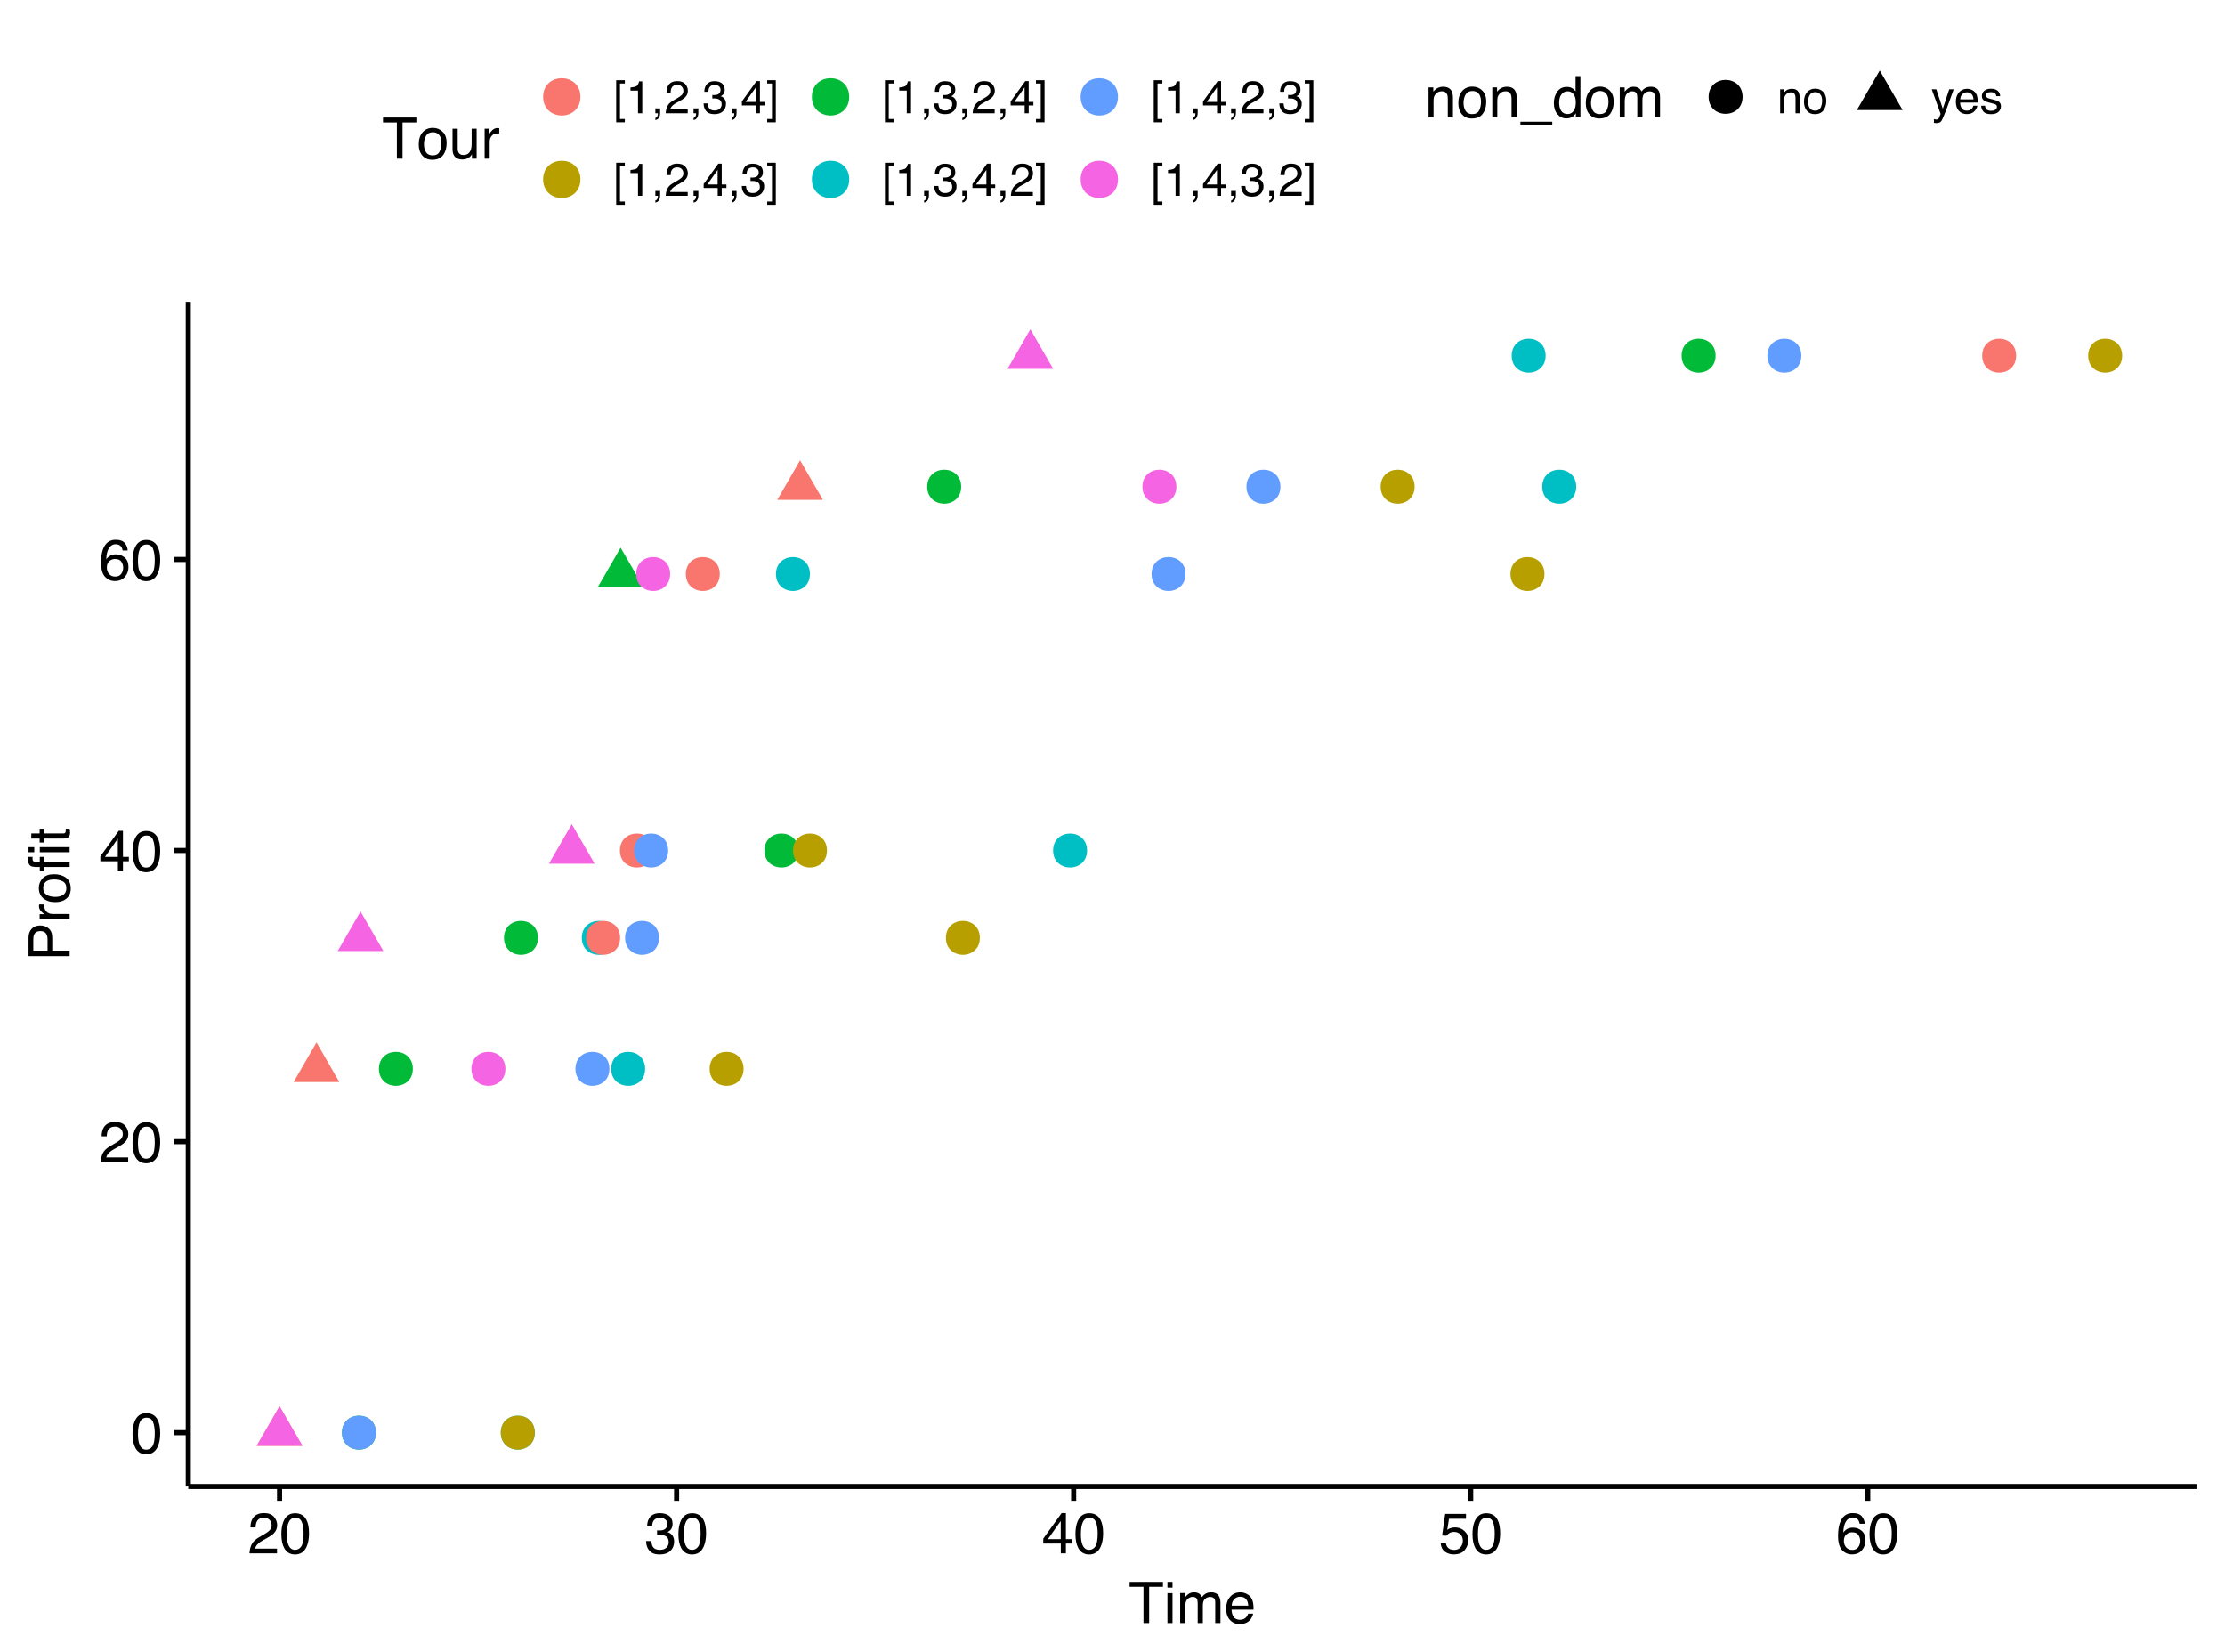 <?xml version="1.0" encoding="UTF-8"?>
<svg xmlns="http://www.w3.org/2000/svg" xmlns:xlink="http://www.w3.org/1999/xlink" width="466pt" height="346pt" viewBox="0 0 466 346" version="1.1">
<defs>
<g>
<symbol overflow="visible" id="glyph0-0">
<path style="stroke:none;" d="M 0.391 0 L 0.391 -8.609 L 7.219 -8.609 L 7.219 0 Z M 6.141 -1.078 L 6.141 -7.531 L 1.469 -7.531 L 1.469 -1.078 Z M 6.141 -1.078 "/>
</symbol>
<symbol overflow="visible" id="glyph0-1">
<path style="stroke:none;" d="M 3.25 -8.391 C 4.332 -8.391 5.117 -7.941 5.609 -7.047 C 5.984 -6.359 6.172 -5.41 6.172 -4.203 C 6.172 -3.066 6 -2.125 5.656 -1.375 C 5.164 -0.301 4.359 0.234 3.234 0.234 C 2.234 0.234 1.484 -0.203 0.984 -1.078 C 0.578 -1.816 0.375 -2.801 0.375 -4.031 C 0.375 -4.977 0.5 -5.797 0.75 -6.484 C 1.207 -7.754 2.039 -8.391 3.25 -8.391 Z M 3.234 -0.734 C 3.785 -0.734 4.223 -0.973 4.547 -1.453 C 4.867 -1.941 5.031 -2.848 5.031 -4.172 C 5.031 -5.117 4.91 -5.898 4.672 -6.516 C 4.441 -7.129 3.988 -7.438 3.312 -7.438 C 2.688 -7.438 2.227 -7.145 1.938 -6.562 C 1.656 -5.977 1.516 -5.117 1.516 -3.984 C 1.516 -3.129 1.609 -2.441 1.797 -1.922 C 2.078 -1.129 2.555 -0.734 3.234 -0.734 Z M 3.234 -0.734 "/>
</symbol>
<symbol overflow="visible" id="glyph0-2">
<path style="stroke:none;" d="M 0.375 0 C 0.414 -0.719 0.566 -1.344 0.828 -1.875 C 1.086 -2.414 1.594 -2.906 2.344 -3.344 L 3.469 -4 C 3.969 -4.289 4.32 -4.539 4.531 -4.75 C 4.852 -5.07 5.016 -5.441 5.016 -5.859 C 5.016 -6.348 4.863 -6.734 4.562 -7.016 C 4.27 -7.305 3.883 -7.453 3.406 -7.453 C 2.676 -7.453 2.176 -7.18 1.906 -6.641 C 1.75 -6.336 1.664 -5.93 1.656 -5.422 L 0.578 -5.422 C 0.586 -6.148 0.723 -6.742 0.984 -7.203 C 1.441 -8.016 2.25 -8.422 3.406 -8.422 C 4.363 -8.422 5.062 -8.16 5.5 -7.641 C 5.945 -7.117 6.172 -6.539 6.172 -5.906 C 6.172 -5.238 5.938 -4.664 5.469 -4.188 C 5.195 -3.906 4.707 -3.566 4 -3.172 L 3.188 -2.734 C 2.812 -2.523 2.516 -2.32 2.297 -2.125 C 1.898 -1.789 1.648 -1.414 1.547 -1 L 6.141 -1 L 6.141 0 Z M 0.375 0 "/>
</symbol>
<symbol overflow="visible" id="glyph0-3">
<path style="stroke:none;" d="M 3.969 -2.969 L 3.969 -6.781 L 1.281 -2.969 Z M 3.984 0 L 3.984 -2.047 L 0.312 -2.047 L 0.312 -3.078 L 4.156 -8.422 L 5.047 -8.422 L 5.047 -2.969 L 6.281 -2.969 L 6.281 -2.047 L 5.047 -2.047 L 5.047 0 Z M 3.984 0 "/>
</symbol>
<symbol overflow="visible" id="glyph0-4">
<path style="stroke:none;" d="M 3.516 -8.422 C 4.453 -8.422 5.102 -8.176 5.469 -7.688 C 5.844 -7.207 6.031 -6.707 6.031 -6.188 L 4.984 -6.188 C 4.922 -6.52 4.82 -6.781 4.688 -6.969 C 4.426 -7.32 4.039 -7.5 3.531 -7.5 C 2.938 -7.5 2.461 -7.223 2.109 -6.672 C 1.766 -6.129 1.578 -5.352 1.547 -4.344 C 1.785 -4.695 2.086 -4.961 2.453 -5.141 C 2.785 -5.297 3.16 -5.375 3.578 -5.375 C 4.285 -5.375 4.898 -5.148 5.422 -4.703 C 5.941 -4.254 6.203 -3.582 6.203 -2.688 C 6.203 -1.926 5.953 -1.25 5.453 -0.656 C 4.961 -0.07 4.258 0.219 3.344 0.219 C 2.551 0.219 1.867 -0.078 1.297 -0.672 C 0.734 -1.273 0.453 -2.281 0.453 -3.688 C 0.453 -4.727 0.578 -5.613 0.828 -6.344 C 1.316 -7.727 2.211 -8.422 3.516 -8.422 Z M 3.438 -0.719 C 3.988 -0.719 4.398 -0.906 4.672 -1.281 C 4.953 -1.656 5.094 -2.098 5.094 -2.609 C 5.094 -3.035 4.969 -3.441 4.719 -3.828 C 4.477 -4.211 4.031 -4.406 3.375 -4.406 C 2.926 -4.406 2.531 -4.254 2.188 -3.953 C 1.844 -3.66 1.672 -3.211 1.672 -2.609 C 1.672 -2.078 1.828 -1.629 2.141 -1.266 C 2.453 -0.898 2.883 -0.719 3.438 -0.719 Z M 3.438 -0.719 "/>
</symbol>
<symbol overflow="visible" id="glyph0-5">
<path style="stroke:none;" d="M 3.125 0.234 C 2.125 0.234 1.398 -0.035 0.953 -0.578 C 0.504 -1.129 0.281 -1.797 0.281 -2.578 L 1.391 -2.578 C 1.43 -2.035 1.531 -1.641 1.688 -1.391 C 1.969 -0.953 2.461 -0.734 3.172 -0.734 C 3.734 -0.734 4.18 -0.879 4.516 -1.172 C 4.848 -1.473 5.016 -1.859 5.016 -2.328 C 5.016 -2.898 4.836 -3.301 4.484 -3.531 C 4.129 -3.77 3.641 -3.891 3.016 -3.891 C 2.941 -3.891 2.867 -3.883 2.797 -3.875 C 2.723 -3.875 2.648 -3.875 2.578 -3.875 L 2.578 -4.812 C 2.691 -4.789 2.785 -4.781 2.859 -4.781 C 2.93 -4.781 3.008 -4.781 3.094 -4.781 C 3.488 -4.781 3.812 -4.844 4.062 -4.969 C 4.508 -5.188 4.734 -5.578 4.734 -6.141 C 4.734 -6.555 4.582 -6.875 4.281 -7.094 C 3.988 -7.32 3.645 -7.438 3.25 -7.438 C 2.551 -7.438 2.066 -7.203 1.797 -6.734 C 1.648 -6.484 1.566 -6.117 1.547 -5.641 L 0.5 -5.641 C 0.5 -6.266 0.625 -6.797 0.875 -7.234 C 1.301 -8.016 2.055 -8.406 3.141 -8.406 C 3.992 -8.406 4.656 -8.211 5.125 -7.828 C 5.594 -7.453 5.828 -6.898 5.828 -6.172 C 5.828 -5.66 5.691 -5.242 5.422 -4.922 C 5.242 -4.723 5.02 -4.566 4.75 -4.453 C 5.188 -4.328 5.531 -4.094 5.781 -3.75 C 6.031 -3.406 6.156 -2.984 6.156 -2.484 C 6.156 -1.68 5.891 -1.023 5.359 -0.516 C 4.836 -0.016 4.094 0.234 3.125 0.234 Z M 3.125 0.234 "/>
</symbol>
<symbol overflow="visible" id="glyph0-6">
<path style="stroke:none;" d="M 1.484 -2.141 C 1.555 -1.535 1.836 -1.117 2.328 -0.891 C 2.578 -0.773 2.863 -0.719 3.188 -0.719 C 3.812 -0.719 4.273 -0.914 4.578 -1.312 C 4.879 -1.707 5.031 -2.148 5.031 -2.641 C 5.031 -3.223 4.848 -3.676 4.484 -4 C 4.129 -4.32 3.703 -4.484 3.203 -4.484 C 2.836 -4.484 2.523 -4.41 2.266 -4.266 C 2.004 -4.129 1.785 -3.938 1.609 -3.688 L 0.688 -3.734 L 1.328 -8.25 L 5.688 -8.25 L 5.688 -7.234 L 2.125 -7.234 L 1.766 -4.906 C 1.961 -5.051 2.148 -5.16 2.328 -5.234 C 2.641 -5.359 3 -5.422 3.406 -5.422 C 4.176 -5.422 4.828 -5.172 5.359 -4.672 C 5.898 -4.18 6.172 -3.555 6.172 -2.797 C 6.172 -2.004 5.922 -1.301 5.422 -0.688 C 4.93 -0.082 4.148 0.219 3.078 0.219 C 2.398 0.219 1.797 0.023 1.266 -0.359 C 0.742 -0.742 0.453 -1.336 0.391 -2.141 Z M 1.484 -2.141 "/>
</symbol>
<symbol overflow="visible" id="glyph0-7">
<path style="stroke:none;" d="M 7.172 -8.609 L 7.172 -7.578 L 4.281 -7.578 L 4.281 0 L 3.094 0 L 3.094 -7.578 L 0.188 -7.578 L 0.188 -8.609 Z M 7.172 -8.609 "/>
</symbol>
<symbol overflow="visible" id="glyph0-8">
<path style="stroke:none;" d="M 0.781 -6.25 L 1.844 -6.25 L 1.844 0 L 0.781 0 Z M 0.781 -8.609 L 1.844 -8.609 L 1.844 -7.406 L 0.781 -7.406 Z M 0.781 -8.609 "/>
</symbol>
<symbol overflow="visible" id="glyph0-9">
<path style="stroke:none;" d="M 0.781 -6.281 L 1.812 -6.281 L 1.812 -5.391 C 2.062 -5.691 2.289 -5.914 2.5 -6.062 C 2.844 -6.301 3.238 -6.422 3.688 -6.422 C 4.188 -6.422 4.586 -6.297 4.891 -6.047 C 5.055 -5.91 5.211 -5.703 5.359 -5.422 C 5.586 -5.766 5.859 -6.016 6.172 -6.172 C 6.492 -6.336 6.852 -6.422 7.25 -6.422 C 8.094 -6.422 8.664 -6.113 8.969 -5.5 C 9.133 -5.176 9.219 -4.734 9.219 -4.172 L 9.219 0 L 8.125 0 L 8.125 -4.359 C 8.125 -4.773 8.02 -5.062 7.812 -5.219 C 7.602 -5.375 7.348 -5.453 7.047 -5.453 C 6.629 -5.453 6.27 -5.312 5.969 -5.031 C 5.676 -4.758 5.531 -4.301 5.531 -3.656 L 5.531 0 L 4.453 0 L 4.453 -4.094 C 4.453 -4.52 4.398 -4.832 4.297 -5.031 C 4.141 -5.32 3.844 -5.469 3.406 -5.469 C 3.008 -5.469 2.645 -5.312 2.312 -5 C 1.988 -4.695 1.828 -4.141 1.828 -3.328 L 1.828 0 L 0.781 0 Z M 0.781 -6.281 "/>
</symbol>
<symbol overflow="visible" id="glyph0-10">
<path style="stroke:none;" d="M 3.391 -6.422 C 3.836 -6.422 4.27 -6.316 4.688 -6.109 C 5.102 -5.898 5.422 -5.629 5.641 -5.297 C 5.848 -4.973 5.988 -4.602 6.062 -4.188 C 6.125 -3.895 6.156 -3.43 6.156 -2.797 L 1.547 -2.797 C 1.566 -2.16 1.719 -1.648 2 -1.266 C 2.281 -0.879 2.719 -0.688 3.312 -0.688 C 3.863 -0.688 4.301 -0.867 4.625 -1.234 C 4.812 -1.441 4.945 -1.688 5.031 -1.969 L 6.062 -1.969 C 6.039 -1.738 5.953 -1.484 5.797 -1.203 C 5.641 -0.922 5.469 -0.688 5.281 -0.5 C 4.957 -0.188 4.555 0.02 4.078 0.125 C 3.828 0.188 3.539 0.219 3.219 0.219 C 2.438 0.219 1.773 -0.062 1.234 -0.625 C 0.691 -1.195 0.422 -1.992 0.422 -3.016 C 0.422 -4.023 0.691 -4.844 1.234 -5.469 C 1.785 -6.102 2.504 -6.422 3.391 -6.422 Z M 5.062 -3.641 C 5.02 -4.098 4.922 -4.461 4.766 -4.734 C 4.484 -5.242 4.004 -5.5 3.328 -5.5 C 2.836 -5.5 2.426 -5.32 2.094 -4.969 C 1.77 -4.625 1.598 -4.18 1.578 -3.641 Z M 3.281 -6.422 Z M 3.281 -6.422 "/>
</symbol>
<symbol overflow="visible" id="glyph0-11">
<path style="stroke:none;" d="M 3.266 -0.688 C 3.961 -0.688 4.441 -0.945 4.703 -1.469 C 4.961 -2 5.094 -2.586 5.094 -3.234 C 5.094 -3.828 5 -4.305 4.812 -4.672 C 4.508 -5.242 4 -5.531 3.281 -5.531 C 2.633 -5.531 2.164 -5.285 1.875 -4.797 C 1.582 -4.305 1.438 -3.711 1.438 -3.016 C 1.438 -2.348 1.582 -1.789 1.875 -1.344 C 2.164 -0.906 2.629 -0.688 3.266 -0.688 Z M 3.312 -6.453 C 4.113 -6.453 4.789 -6.18 5.344 -5.641 C 5.906 -5.109 6.188 -4.316 6.188 -3.266 C 6.188 -2.254 5.941 -1.414 5.453 -0.75 C 4.961 -0.094 4.203 0.234 3.172 0.234 C 2.305 0.234 1.617 -0.055 1.109 -0.641 C 0.598 -1.234 0.344 -2.02 0.344 -3 C 0.344 -4.051 0.609 -4.891 1.141 -5.516 C 1.68 -6.141 2.406 -6.453 3.312 -6.453 Z M 3.266 -6.422 Z M 3.266 -6.422 "/>
</symbol>
<symbol overflow="visible" id="glyph0-12">
<path style="stroke:none;" d="M 1.828 -6.281 L 1.828 -2.109 C 1.828 -1.785 1.879 -1.523 1.984 -1.328 C 2.172 -0.953 2.52 -0.766 3.031 -0.766 C 3.758 -0.766 4.258 -1.094 4.531 -1.75 C 4.676 -2.102 4.75 -2.582 4.75 -3.188 L 4.75 -6.281 L 5.797 -6.281 L 5.797 0 L 4.812 0 L 4.812 -0.922 C 4.676 -0.68 4.508 -0.484 4.312 -0.328 C 3.906 0.004 3.414 0.172 2.844 0.172 C 1.945 0.172 1.336 -0.129 1.016 -0.734 C 0.836 -1.047 0.75 -1.473 0.75 -2.016 L 0.75 -6.281 Z M 3.281 -6.422 Z M 3.281 -6.422 "/>
</symbol>
<symbol overflow="visible" id="glyph0-13">
<path style="stroke:none;" d="M 0.797 -6.281 L 1.812 -6.281 L 1.812 -5.188 C 1.883 -5.406 2.082 -5.664 2.406 -5.969 C 2.727 -6.27 3.098 -6.422 3.516 -6.422 C 3.535 -6.422 3.566 -6.414 3.609 -6.406 C 3.66 -6.406 3.742 -6.398 3.859 -6.391 L 3.859 -5.281 C 3.797 -5.289 3.738 -5.297 3.688 -5.297 C 3.633 -5.297 3.578 -5.297 3.516 -5.297 C 2.984 -5.297 2.57 -5.125 2.281 -4.781 C 2 -4.445 1.859 -4.055 1.859 -3.609 L 1.859 0 L 0.797 0 Z M 0.797 -6.281 "/>
</symbol>
<symbol overflow="visible" id="glyph0-14">
<path style="stroke:none;" d="M 0.781 -6.281 L 1.781 -6.281 L 1.781 -5.391 C 2.07 -5.754 2.383 -6.016 2.719 -6.172 C 3.051 -6.336 3.422 -6.422 3.828 -6.422 C 4.711 -6.422 5.312 -6.109 5.625 -5.484 C 5.801 -5.141 5.891 -4.656 5.891 -4.031 L 5.891 0 L 4.812 0 L 4.812 -3.953 C 4.812 -4.336 4.754 -4.645 4.641 -4.875 C 4.453 -5.27 4.113 -5.469 3.625 -5.469 C 3.375 -5.469 3.172 -5.441 3.016 -5.391 C 2.723 -5.305 2.469 -5.133 2.25 -4.875 C 2.07 -4.664 1.957 -4.453 1.906 -4.234 C 1.852 -4.016 1.828 -3.695 1.828 -3.281 L 1.828 0 L 0.781 0 Z M 3.25 -6.422 Z M 3.25 -6.422 "/>
</symbol>
<symbol overflow="visible" id="glyph0-15">
<path style="stroke:none;" d="M 0 1.5 L 0 0.906 L 6.672 0.906 L 6.672 1.5 Z M 0 1.5 "/>
</symbol>
<symbol overflow="visible" id="glyph0-16">
<path style="stroke:none;" d="M 1.438 -3.062 C 1.438 -2.395 1.578 -1.832 1.859 -1.375 C 2.148 -0.926 2.609 -0.703 3.234 -0.703 C 3.723 -0.703 4.125 -0.91 4.438 -1.328 C 4.758 -1.742 4.922 -2.348 4.922 -3.141 C 4.922 -3.93 4.754 -4.516 4.422 -4.891 C 4.098 -5.273 3.703 -5.469 3.234 -5.469 C 2.703 -5.469 2.27 -5.266 1.938 -4.859 C 1.602 -4.453 1.438 -3.852 1.438 -3.062 Z M 3.031 -6.391 C 3.508 -6.391 3.91 -6.285 4.234 -6.078 C 4.422 -5.961 4.633 -5.758 4.875 -5.469 L 4.875 -8.641 L 5.891 -8.641 L 5.891 0 L 4.938 0 L 4.938 -0.875 C 4.695 -0.488 4.406 -0.207 4.062 -0.031 C 3.727 0.133 3.344 0.219 2.906 0.219 C 2.207 0.219 1.602 -0.07 1.094 -0.656 C 0.582 -1.25 0.328 -2.031 0.328 -3 C 0.328 -3.914 0.562 -4.707 1.031 -5.375 C 1.5 -6.051 2.164 -6.391 3.031 -6.391 Z M 3.031 -6.391 "/>
</symbol>
<symbol overflow="visible" id="glyph1-0">
<path style="stroke:none;" d="M 0 -0.391 L -8.609 -0.391 L -8.609 -7.219 L 0 -7.219 Z M -1.078 -6.141 L -7.531 -6.141 L -7.531 -1.469 L -1.078 -1.469 Z M -1.078 -6.141 "/>
</symbol>
<symbol overflow="visible" id="glyph1-1">
<path style="stroke:none;" d="M -8.609 -1.031 L -8.609 -4.906 C -8.609 -5.664 -8.391 -6.281 -7.953 -6.75 C -7.523 -7.219 -6.922 -7.453 -6.141 -7.453 C -5.473 -7.453 -4.891 -7.242 -4.391 -6.828 C -3.891 -6.41 -3.641 -5.77 -3.641 -4.906 L -3.641 -2.188 L 0 -2.188 L 0 -1.031 Z M -6.141 -6.281 C -6.766 -6.281 -7.191 -6.047 -7.422 -5.578 C -7.547 -5.316 -7.609 -4.961 -7.609 -4.516 L -7.609 -2.188 L -4.625 -2.188 L -4.625 -4.516 C -4.625 -5.035 -4.734 -5.457 -4.953 -5.781 C -5.18 -6.113 -5.578 -6.281 -6.141 -6.281 Z M -6.141 -6.281 "/>
</symbol>
<symbol overflow="visible" id="glyph1-2">
<path style="stroke:none;" d="M -6.281 -0.797 L -6.281 -1.812 L -5.188 -1.812 C -5.406 -1.883 -5.664 -2.082 -5.969 -2.406 C -6.27 -2.727 -6.422 -3.098 -6.422 -3.516 C -6.422 -3.535 -6.414 -3.566 -6.406 -3.609 C -6.406 -3.66 -6.398 -3.742 -6.391 -3.859 L -5.281 -3.859 C -5.289 -3.797 -5.297 -3.738 -5.297 -3.688 C -5.297 -3.633 -5.297 -3.578 -5.297 -3.516 C -5.297 -2.984 -5.125 -2.57 -4.781 -2.281 C -4.445 -2 -4.055 -1.859 -3.609 -1.859 L 0 -1.859 L 0 -0.797 Z M -6.281 -0.797 "/>
</symbol>
<symbol overflow="visible" id="glyph1-3">
<path style="stroke:none;" d="M -0.688 -3.266 C -0.688 -3.961 -0.945 -4.441 -1.469 -4.703 C -2 -4.961 -2.586 -5.094 -3.234 -5.094 C -3.828 -5.094 -4.305 -5 -4.672 -4.812 C -5.242 -4.508 -5.531 -4 -5.531 -3.281 C -5.531 -2.633 -5.285 -2.164 -4.797 -1.875 C -4.305 -1.582 -3.711 -1.438 -3.016 -1.438 C -2.348 -1.438 -1.789 -1.582 -1.344 -1.875 C -0.906 -2.164 -0.688 -2.629 -0.688 -3.266 Z M -6.453 -3.312 C -6.453 -4.113 -6.18 -4.789 -5.641 -5.344 C -5.109 -5.906 -4.316 -6.188 -3.266 -6.188 C -2.254 -6.188 -1.414 -5.941 -0.75 -5.453 C -0.094 -4.961 0.234 -4.203 0.234 -3.172 C 0.234 -2.305 -0.055 -1.617 -0.641 -1.109 C -1.234 -0.598 -2.02 -0.344 -3 -0.344 C -4.051 -0.344 -4.891 -0.609 -5.516 -1.141 C -6.141 -1.68 -6.453 -2.406 -6.453 -3.312 Z M -6.422 -3.266 Z M -6.422 -3.266 "/>
</symbol>
<symbol overflow="visible" id="glyph1-4">
<path style="stroke:none;" d="M -7.234 -1.031 C -7.672 -1.051 -7.988 -1.129 -8.188 -1.266 C -8.551 -1.516 -8.734 -1.988 -8.734 -2.688 C -8.734 -2.758 -8.727 -2.828 -8.719 -2.891 C -8.719 -2.961 -8.711 -3.047 -8.703 -3.141 L -7.75 -3.141 C -7.758 -3.023 -7.766 -2.941 -7.766 -2.891 C -7.766 -2.848 -7.766 -2.805 -7.766 -2.766 C -7.766 -2.441 -7.68 -2.25 -7.516 -2.188 C -7.348 -2.125 -6.926 -2.094 -6.25 -2.094 L -6.25 -3.141 L -5.422 -3.141 L -5.422 -2.078 L 0 -2.078 L 0 -1.031 L -5.422 -1.031 L -5.422 -0.172 L -6.25 -0.172 L -6.25 -1.031 Z M -7.234 -1.031 "/>
</symbol>
<symbol overflow="visible" id="glyph1-5">
<path style="stroke:none;" d="M -6.25 -0.781 L -6.25 -1.844 L 0 -1.844 L 0 -0.781 Z M -8.609 -0.781 L -8.609 -1.844 L -7.406 -1.844 L -7.406 -0.781 Z M -8.609 -0.781 "/>
</symbol>
<symbol overflow="visible" id="glyph1-6">
<path style="stroke:none;" d="M -8.031 -0.984 L -8.031 -2.047 L -6.281 -2.047 L -6.281 -3.047 L -5.422 -3.047 L -5.422 -2.047 L -1.312 -2.047 C -1.094 -2.047 -0.945 -2.125 -0.875 -2.281 C -0.832 -2.352 -0.812 -2.488 -0.812 -2.688 C -0.812 -2.738 -0.812 -2.789 -0.812 -2.844 C -0.82 -2.906 -0.828 -2.973 -0.828 -3.047 L 0 -3.047 C 0.031 -2.93 0.051 -2.805 0.062 -2.672 C 0.082 -2.547 0.094 -2.406 0.094 -2.25 C 0.094 -1.758 -0.031 -1.426 -0.281 -1.25 C -0.531 -1.07 -0.859 -0.984 -1.266 -0.984 L -5.422 -0.984 L -5.422 -0.141 L -6.281 -0.141 L -6.281 -0.984 Z M -8.031 -0.984 "/>
</symbol>
<symbol overflow="visible" id="glyph2-0">
<path style="stroke:none;" d="M 0.312 0 L 0.312 -6.875 L 5.766 -6.875 L 5.766 0 Z M 4.906 -0.859 L 4.906 -6.016 L 1.172 -6.016 L 1.172 -0.859 Z M 4.906 -0.859 "/>
</symbol>
<symbol overflow="visible" id="glyph2-1">
<path style="stroke:none;" d="M 0.594 -6.922 L 2.406 -6.922 L 2.406 -6.234 L 1.391 -6.234 L 1.391 1.203 L 2.406 1.203 L 2.406 1.891 L 0.594 1.891 Z M 0.594 -6.922 "/>
</symbol>
<symbol overflow="visible" id="glyph2-2">
<path style="stroke:none;" d="M 0.922 -4.75 L 0.922 -5.391 C 1.523 -5.453 1.945 -5.551 2.188 -5.688 C 2.426 -5.832 2.609 -6.164 2.734 -6.688 L 3.391 -6.688 L 3.391 0 L 2.5 0 L 2.5 -4.75 Z M 0.922 -4.75 "/>
</symbol>
<symbol overflow="visible" id="glyph2-3">
<path style="stroke:none;" d="M 0.797 0.984 C 1.016 0.941 1.164 0.789 1.25 0.531 C 1.301 0.383 1.328 0.242 1.328 0.109 C 1.328 0.086 1.32 0.066 1.312 0.047 C 1.312 0.035 1.312 0.02 1.312 0 L 0.797 0 L 0.797 -1.016 L 1.797 -1.016 L 1.797 -0.078 C 1.797 0.297 1.719 0.625 1.562 0.906 C 1.414 1.188 1.16 1.359 0.797 1.422 Z M 0.797 0.984 "/>
</symbol>
<symbol overflow="visible" id="glyph2-4">
<path style="stroke:none;" d="M 0.297 0 C 0.328 -0.57 0.445 -1.07 0.656 -1.5 C 0.863 -1.938 1.27 -2.328 1.875 -2.672 L 2.766 -3.188 C 3.172 -3.426 3.457 -3.629 3.625 -3.797 C 3.875 -4.055 4 -4.352 4 -4.688 C 4 -5.07 3.879 -5.379 3.641 -5.609 C 3.41 -5.836 3.102 -5.953 2.719 -5.953 C 2.133 -5.953 1.734 -5.734 1.516 -5.297 C 1.398 -5.066 1.336 -4.742 1.328 -4.328 L 0.469 -4.328 C 0.477 -4.91 0.582 -5.383 0.781 -5.75 C 1.145 -6.406 1.789 -6.734 2.719 -6.734 C 3.488 -6.734 4.051 -6.523 4.406 -6.109 C 4.758 -5.691 4.938 -5.227 4.938 -4.719 C 4.938 -4.188 4.75 -3.727 4.375 -3.344 C 4.156 -3.125 3.758 -2.852 3.188 -2.531 L 2.547 -2.188 C 2.242 -2.02 2.004 -1.859 1.828 -1.703 C 1.516 -1.43 1.316 -1.129 1.234 -0.797 L 4.906 -0.797 L 4.906 0 Z M 0.297 0 "/>
</symbol>
<symbol overflow="visible" id="glyph2-5">
<path style="stroke:none;" d="M 2.484 0.188 C 1.691 0.188 1.117 -0.031 0.766 -0.469 C 0.41 -0.906 0.234 -1.438 0.234 -2.062 L 1.109 -2.062 C 1.148 -1.625 1.234 -1.305 1.359 -1.109 C 1.578 -0.754 1.969 -0.578 2.531 -0.578 C 2.977 -0.578 3.336 -0.695 3.609 -0.938 C 3.879 -1.176 4.016 -1.484 4.016 -1.859 C 4.016 -2.316 3.867 -2.641 3.578 -2.828 C 3.297 -3.016 2.906 -3.109 2.406 -3.109 C 2.352 -3.109 2.297 -3.102 2.234 -3.094 C 2.18 -3.094 2.125 -3.094 2.062 -3.094 L 2.062 -3.844 C 2.145 -3.832 2.219 -3.82 2.281 -3.812 C 2.344 -3.812 2.406 -3.812 2.469 -3.812 C 2.789 -3.812 3.051 -3.863 3.25 -3.969 C 3.602 -4.145 3.781 -4.457 3.781 -4.906 C 3.781 -5.238 3.66 -5.492 3.422 -5.672 C 3.191 -5.859 2.914 -5.953 2.594 -5.953 C 2.031 -5.953 1.645 -5.766 1.438 -5.391 C 1.312 -5.18 1.242 -4.883 1.234 -4.5 L 0.391 -4.5 C 0.391 -5 0.492 -5.426 0.703 -5.781 C 1.047 -6.406 1.648 -6.719 2.516 -6.719 C 3.191 -6.719 3.719 -6.562 4.094 -6.25 C 4.469 -5.945 4.656 -5.508 4.656 -4.938 C 4.656 -4.52 4.547 -4.188 4.328 -3.938 C 4.191 -3.781 4.016 -3.656 3.797 -3.562 C 4.148 -3.469 4.426 -3.281 4.625 -3 C 4.82 -2.719 4.922 -2.379 4.922 -1.984 C 4.922 -1.348 4.707 -0.828 4.281 -0.422 C 3.863 -0.016 3.266 0.188 2.484 0.188 Z M 2.484 0.188 "/>
</symbol>
<symbol overflow="visible" id="glyph2-6">
<path style="stroke:none;" d="M 3.172 -2.375 L 3.172 -5.422 L 1.016 -2.375 Z M 3.188 0 L 3.188 -1.641 L 0.25 -1.641 L 0.25 -2.469 L 3.312 -6.734 L 4.031 -6.734 L 4.031 -2.375 L 5.016 -2.375 L 5.016 -1.641 L 4.031 -1.641 L 4.031 0 Z M 3.188 0 "/>
</symbol>
<symbol overflow="visible" id="glyph2-7">
<path style="stroke:none;" d="M 0.219 1.203 L 1.219 1.203 L 1.219 -6.234 L 0.219 -6.234 L 0.219 -6.922 L 2.016 -6.922 L 2.016 1.891 L 0.219 1.891 Z M 0.219 1.203 "/>
</symbol>
<symbol overflow="visible" id="glyph2-8">
<path style="stroke:none;" d="M 0.625 -5.016 L 1.422 -5.016 L 1.422 -4.312 C 1.66 -4.602 1.91 -4.812 2.172 -4.938 C 2.441 -5.062 2.738 -5.125 3.062 -5.125 C 3.77 -5.125 4.25 -4.879 4.5 -4.391 C 4.633 -4.117 4.703 -3.727 4.703 -3.219 L 4.703 0 L 3.844 0 L 3.844 -3.156 C 3.844 -3.469 3.801 -3.719 3.719 -3.906 C 3.562 -4.219 3.289 -4.375 2.906 -4.375 C 2.695 -4.375 2.531 -4.352 2.406 -4.312 C 2.176 -4.238 1.973 -4.098 1.797 -3.891 C 1.66 -3.734 1.57 -3.566 1.531 -3.391 C 1.488 -3.211 1.469 -2.957 1.469 -2.625 L 1.469 0 L 0.625 0 Z M 2.594 -5.141 Z M 2.594 -5.141 "/>
</symbol>
<symbol overflow="visible" id="glyph2-9">
<path style="stroke:none;" d="M 2.609 -0.547 C 3.172 -0.547 3.555 -0.754 3.766 -1.172 C 3.973 -1.598 4.078 -2.07 4.078 -2.594 C 4.078 -3.062 4 -3.441 3.844 -3.734 C 3.602 -4.191 3.195 -4.422 2.625 -4.422 C 2.102 -4.422 1.723 -4.223 1.484 -3.828 C 1.254 -3.441 1.141 -2.969 1.141 -2.406 C 1.141 -1.875 1.254 -1.43 1.484 -1.078 C 1.723 -0.723 2.098 -0.547 2.609 -0.547 Z M 2.641 -5.156 C 3.285 -5.156 3.832 -4.941 4.281 -4.516 C 4.727 -4.086 4.953 -3.453 4.953 -2.609 C 4.953 -1.805 4.754 -1.141 4.359 -0.609 C 3.961 -0.078 3.352 0.188 2.531 0.188 C 1.844 0.188 1.297 -0.047 0.891 -0.516 C 0.484 -0.984 0.281 -1.613 0.281 -2.406 C 0.281 -3.238 0.492 -3.906 0.922 -4.406 C 1.348 -4.906 1.922 -5.156 2.641 -5.156 Z M 2.609 -5.141 Z M 2.609 -5.141 "/>
</symbol>
<symbol overflow="visible" id="glyph2-10">
<path style="stroke:none;" d="M 3.75 -5.016 L 4.688 -5.016 C 4.562 -4.691 4.297 -3.957 3.891 -2.812 C 3.586 -1.945 3.332 -1.242 3.125 -0.703 C 2.633 0.578 2.289 1.359 2.094 1.641 C 1.895 1.922 1.551 2.062 1.062 2.062 C 0.945 2.062 0.852 2.055 0.781 2.047 C 0.719 2.035 0.641 2.016 0.547 1.984 L 0.547 1.219 C 0.691 1.258 0.797 1.285 0.859 1.297 C 0.93 1.305 0.992 1.312 1.047 1.312 C 1.203 1.312 1.316 1.285 1.391 1.234 C 1.461 1.18 1.523 1.117 1.578 1.047 C 1.586 1.016 1.641 0.883 1.734 0.656 C 1.836 0.426 1.91 0.254 1.953 0.141 L 0.094 -5.016 L 1.047 -5.016 L 2.406 -0.938 Z M 2.391 -5.141 Z M 2.391 -5.141 "/>
</symbol>
<symbol overflow="visible" id="glyph2-11">
<path style="stroke:none;" d="M 2.703 -5.125 C 3.055 -5.125 3.398 -5.039 3.734 -4.875 C 4.078 -4.707 4.332 -4.492 4.5 -4.234 C 4.676 -3.973 4.789 -3.676 4.844 -3.344 C 4.895 -3.113 4.922 -2.742 4.922 -2.234 L 1.234 -2.234 C 1.254 -1.723 1.375 -1.312 1.594 -1 C 1.82 -0.695 2.172 -0.547 2.641 -0.547 C 3.086 -0.547 3.441 -0.691 3.703 -0.984 C 3.848 -1.148 3.953 -1.348 4.016 -1.578 L 4.844 -1.578 C 4.82 -1.391 4.75 -1.18 4.625 -0.953 C 4.508 -0.734 4.375 -0.551 4.219 -0.406 C 3.957 -0.156 3.641 0.016 3.266 0.109 C 3.055 0.148 2.828 0.172 2.578 0.172 C 1.953 0.172 1.422 -0.051 0.984 -0.5 C 0.555 -0.957 0.344 -1.594 0.344 -2.406 C 0.344 -3.219 0.562 -3.875 1 -4.375 C 1.438 -4.875 2.004 -5.125 2.703 -5.125 Z M 4.047 -2.906 C 4.016 -3.27 3.938 -3.562 3.812 -3.781 C 3.582 -4.188 3.195 -4.391 2.656 -4.391 C 2.27 -4.391 1.941 -4.25 1.672 -3.969 C 1.41 -3.695 1.273 -3.344 1.266 -2.906 Z M 2.625 -5.141 Z M 2.625 -5.141 "/>
</symbol>
<symbol overflow="visible" id="glyph2-12">
<path style="stroke:none;" d="M 1.125 -1.578 C 1.145 -1.297 1.211 -1.078 1.328 -0.922 C 1.547 -0.648 1.914 -0.516 2.438 -0.516 C 2.75 -0.516 3.02 -0.582 3.25 -0.719 C 3.488 -0.852 3.609 -1.066 3.609 -1.359 C 3.609 -1.566 3.516 -1.727 3.328 -1.844 C 3.203 -1.914 2.961 -1.992 2.609 -2.078 L 1.938 -2.25 C 1.508 -2.352 1.195 -2.473 1 -2.609 C 0.633 -2.836 0.453 -3.156 0.453 -3.562 C 0.453 -4.031 0.617 -4.41 0.953 -4.703 C 1.297 -4.992 1.758 -5.141 2.344 -5.141 C 3.094 -5.141 3.641 -4.922 3.984 -4.484 C 4.191 -4.203 4.289 -3.898 4.281 -3.578 L 3.484 -3.578 C 3.473 -3.766 3.406 -3.938 3.281 -4.094 C 3.094 -4.312 2.758 -4.422 2.281 -4.422 C 1.957 -4.422 1.711 -4.359 1.547 -4.234 C 1.391 -4.117 1.312 -3.961 1.312 -3.766 C 1.312 -3.547 1.414 -3.367 1.625 -3.234 C 1.75 -3.16 1.938 -3.094 2.188 -3.031 L 2.734 -2.891 C 3.348 -2.742 3.754 -2.602 3.953 -2.469 C 4.285 -2.25 4.453 -1.91 4.453 -1.453 C 4.453 -1.004 4.281 -0.617 3.938 -0.297 C 3.602 0.023 3.086 0.188 2.391 0.188 C 1.648 0.188 1.125 0.02 0.812 -0.312 C 0.5 -0.656 0.332 -1.078 0.312 -1.578 Z M 2.359 -5.141 Z M 2.359 -5.141 "/>
</symbol>
</g>
<clipPath id="clip1">
  <path d="M 39.434 63.215 L 461 63.215 L 461 312 L 39.434 312 Z M 39.434 63.215 "/>
</clipPath>
</defs>
<g id="surface1">
<rect x="0" y="0" width="466" height="346" style="fill:rgb(100%,100%,100%);fill-opacity:1;stroke:none;"/>
<rect x="0" y="0" width="466" height="346" style="fill:rgb(100%,100%,100%);fill-opacity:1;stroke:none;"/>
<path style="fill:none;stroke-width:1.067;stroke-linecap:round;stroke-linejoin:round;stroke:rgb(100%,100%,100%);stroke-opacity:1;stroke-miterlimit:10;" d="M 0 346 L 466 346 L 466 0 L 0 0 Z M 0 346 "/>
<g clip-path="url(#clip1)" clip-rule="nonzero">
<path style=" stroke:none;fill-rule:nonzero;fill:rgb(100%,100%,100%);fill-opacity:1;" d="M 39.434 311.305 L 460.023 311.305 L 460.023 63.215 L 39.434 63.215 Z M 39.434 311.305 "/>
</g>
<path style=" stroke:none;fill-rule:nonzero;fill:rgb(97.255%,46.275%,42.745%);fill-opacity:1;" d="M 58.551 294.5 L 63.34 302.793 L 53.762 302.793 Z M 58.551 294.5 "/>
<path style=" stroke:none;fill-rule:nonzero;fill:rgb(96.078%,39.216%,89.02%);fill-opacity:1;" d="M 58.551 294.5 L 63.34 302.793 L 53.762 302.793 Z M 58.551 294.5 "/>
<path style=" stroke:none;fill-rule:nonzero;fill:rgb(97.255%,46.275%,42.745%);fill-opacity:1;" d="M 66.285 218.305 L 71.07 226.598 L 61.496 226.598 Z M 66.285 218.305 "/>
<path style=" stroke:none;fill-rule:nonzero;fill:rgb(0%,72.941%,21.961%);fill-opacity:1;" d="M 78.738 300.027 C 78.738 304.77 71.625 304.77 71.625 300.027 C 71.625 295.289 78.738 295.289 78.738 300.027 "/>
<path style=" stroke:none;fill-rule:nonzero;fill:rgb(38.039%,61.176%,100%);fill-opacity:1;" d="M 78.738 300.027 C 78.738 304.77 71.625 304.77 71.625 300.027 C 71.625 295.289 78.738 295.289 78.738 300.027 "/>
<path style=" stroke:none;fill-rule:nonzero;fill:rgb(96.078%,39.216%,89.02%);fill-opacity:1;" d="M 75.516 190.875 L 80.301 199.168 L 70.727 199.168 Z M 75.516 190.875 "/>
<path style=" stroke:none;fill-rule:nonzero;fill:rgb(0%,72.941%,21.961%);fill-opacity:1;" d="M 86.469 223.832 C 86.469 228.574 79.359 228.574 79.359 223.832 C 79.359 219.094 86.469 219.094 86.469 223.832 "/>
<path style=" stroke:none;fill-rule:nonzero;fill:rgb(96.078%,39.216%,89.02%);fill-opacity:1;" d="M 105.848 223.832 C 105.848 228.574 98.734 228.574 98.734 223.832 C 98.734 219.094 105.848 219.094 105.848 223.832 "/>
<path style=" stroke:none;fill-rule:nonzero;fill:rgb(0%,74.902%,76.863%);fill-opacity:1;" d="M 112 300.027 C 112 304.77 104.891 304.77 104.891 300.027 C 104.891 295.289 112 295.289 112 300.027 "/>
<path style=" stroke:none;fill-rule:nonzero;fill:rgb(71.765%,62.353%,0%);fill-opacity:1;" d="M 112 300.027 C 112 304.77 104.891 304.77 104.891 300.027 C 104.891 295.289 112 295.289 112 300.027 "/>
<path style=" stroke:none;fill-rule:nonzero;fill:rgb(0%,72.941%,21.961%);fill-opacity:1;" d="M 112.664 196.402 C 112.664 201.145 105.555 201.145 105.555 196.402 C 105.555 191.664 112.664 191.664 112.664 196.402 "/>
<path style=" stroke:none;fill-rule:nonzero;fill:rgb(96.078%,39.216%,89.02%);fill-opacity:1;" d="M 119.754 172.59 L 124.543 180.883 L 114.965 180.883 Z M 119.754 172.59 "/>
<path style=" stroke:none;fill-rule:nonzero;fill:rgb(38.039%,61.176%,100%);fill-opacity:1;" d="M 127.633 223.832 C 127.633 228.574 120.523 228.574 120.523 223.832 C 120.523 219.094 127.633 219.094 127.633 223.832 "/>
<path style=" stroke:none;fill-rule:nonzero;fill:rgb(0%,74.902%,76.863%);fill-opacity:1;" d="M 128.965 196.402 C 128.965 201.145 121.852 201.145 121.852 196.402 C 121.852 191.664 128.965 191.664 128.965 196.402 "/>
<path style=" stroke:none;fill-rule:nonzero;fill:rgb(97.255%,46.275%,42.745%);fill-opacity:1;" d="M 129.879 196.402 C 129.879 201.145 122.77 201.145 122.77 196.402 C 122.77 191.664 129.879 191.664 129.879 196.402 "/>
<path style=" stroke:none;fill-rule:nonzero;fill:rgb(0%,72.941%,21.961%);fill-opacity:1;" d="M 129.98 114.68 L 134.77 122.973 L 125.195 122.973 Z M 129.98 114.68 "/>
<path style=" stroke:none;fill-rule:nonzero;fill:rgb(0%,74.902%,76.863%);fill-opacity:1;" d="M 135.117 223.832 C 135.117 228.574 128.008 228.574 128.008 223.832 C 128.008 219.094 135.117 219.094 135.117 223.832 "/>
<path style=" stroke:none;fill-rule:nonzero;fill:rgb(97.255%,46.275%,42.745%);fill-opacity:1;" d="M 136.945 178.117 C 136.945 182.855 129.836 182.855 129.836 178.117 C 129.836 173.375 136.945 173.375 136.945 178.117 "/>
<path style=" stroke:none;fill-rule:nonzero;fill:rgb(38.039%,61.176%,100%);fill-opacity:1;" d="M 138.027 196.402 C 138.027 201.145 130.918 201.145 130.918 196.402 C 130.918 191.664 138.027 191.664 138.027 196.402 "/>
<path style=" stroke:none;fill-rule:nonzero;fill:rgb(38.039%,61.176%,100%);fill-opacity:1;" d="M 139.941 178.117 C 139.941 182.855 132.828 182.855 132.828 178.117 C 132.828 173.375 139.941 173.375 139.941 178.117 "/>
<path style=" stroke:none;fill-rule:nonzero;fill:rgb(96.078%,39.216%,89.02%);fill-opacity:1;" d="M 140.355 120.207 C 140.355 124.949 133.246 124.949 133.246 120.207 C 133.246 115.469 140.355 115.469 140.355 120.207 "/>
<path style=" stroke:none;fill-rule:nonzero;fill:rgb(97.255%,46.275%,42.745%);fill-opacity:1;" d="M 150.75 120.207 C 150.75 124.949 143.641 124.949 143.641 120.207 C 143.641 115.469 150.75 115.469 150.75 120.207 "/>
<path style=" stroke:none;fill-rule:nonzero;fill:rgb(71.765%,62.353%,0%);fill-opacity:1;" d="M 155.738 223.832 C 155.738 228.574 148.629 228.574 148.629 223.832 C 148.629 219.094 155.738 219.094 155.738 223.832 "/>
<path style=" stroke:none;fill-rule:nonzero;fill:rgb(0%,72.941%,21.961%);fill-opacity:1;" d="M 167.215 178.117 C 167.215 182.855 160.105 182.855 160.105 178.117 C 160.105 173.375 167.215 173.375 167.215 178.117 "/>
<path style=" stroke:none;fill-rule:nonzero;fill:rgb(0%,74.902%,76.863%);fill-opacity:1;" d="M 169.629 120.207 C 169.629 124.949 162.516 124.949 162.516 120.207 C 162.516 115.469 169.629 115.469 169.629 120.207 "/>
<path style=" stroke:none;fill-rule:nonzero;fill:rgb(97.255%,46.275%,42.745%);fill-opacity:1;" d="M 167.57 96.395 L 172.355 104.688 L 162.781 104.688 Z M 167.57 96.395 "/>
<path style=" stroke:none;fill-rule:nonzero;fill:rgb(71.765%,62.353%,0%);fill-opacity:1;" d="M 173.203 178.117 C 173.203 182.855 166.094 182.855 166.094 178.117 C 166.094 173.375 173.203 173.375 173.203 178.117 "/>
<path style=" stroke:none;fill-rule:nonzero;fill:rgb(0%,72.941%,21.961%);fill-opacity:1;" d="M 201.309 101.922 C 201.309 106.664 194.199 106.664 194.199 101.922 C 194.199 97.18 201.309 97.18 201.309 101.922 "/>
<path style=" stroke:none;fill-rule:nonzero;fill:rgb(71.765%,62.353%,0%);fill-opacity:1;" d="M 205.219 196.402 C 205.219 201.145 198.109 201.145 198.109 196.402 C 198.109 191.664 205.219 191.664 205.219 196.402 "/>
<path style=" stroke:none;fill-rule:nonzero;fill:rgb(96.078%,39.216%,89.02%);fill-opacity:1;" d="M 215.801 68.961 L 220.586 77.258 L 211.012 77.258 Z M 215.801 68.961 "/>
<path style=" stroke:none;fill-rule:nonzero;fill:rgb(0%,74.902%,76.863%);fill-opacity:1;" d="M 227.672 178.117 C 227.672 182.855 220.559 182.855 220.559 178.117 C 220.559 173.375 227.672 173.375 227.672 178.117 "/>
<path style=" stroke:none;fill-rule:nonzero;fill:rgb(96.078%,39.216%,89.02%);fill-opacity:1;" d="M 246.379 101.922 C 246.379 106.664 239.27 106.664 239.27 101.922 C 239.27 97.18 246.379 97.18 246.379 101.922 "/>
<path style=" stroke:none;fill-rule:nonzero;fill:rgb(38.039%,61.176%,100%);fill-opacity:1;" d="M 248.293 120.207 C 248.293 124.949 241.184 124.949 241.184 120.207 C 241.184 115.469 248.293 115.469 248.293 120.207 "/>
<path style=" stroke:none;fill-rule:nonzero;fill:rgb(38.039%,61.176%,100%);fill-opacity:1;" d="M 268.168 101.922 C 268.168 106.664 261.059 106.664 261.059 101.922 C 261.059 97.18 268.168 97.18 268.168 101.922 "/>
<path style=" stroke:none;fill-rule:nonzero;fill:rgb(71.765%,62.353%,0%);fill-opacity:1;" d="M 296.273 101.922 C 296.273 106.664 289.164 106.664 289.164 101.922 C 289.164 97.18 296.273 97.18 296.273 101.922 "/>
<path style=" stroke:none;fill-rule:nonzero;fill:rgb(71.765%,62.353%,0%);fill-opacity:1;" d="M 323.469 120.207 C 323.469 124.949 316.355 124.949 316.355 120.207 C 316.355 115.469 323.469 115.469 323.469 120.207 "/>
<path style=" stroke:none;fill-rule:nonzero;fill:rgb(0%,74.902%,76.863%);fill-opacity:1;" d="M 323.715 74.492 C 323.715 79.23 316.605 79.23 316.605 74.492 C 316.605 69.75 323.715 69.75 323.715 74.492 "/>
<path style=" stroke:none;fill-rule:nonzero;fill:rgb(0%,74.902%,76.863%);fill-opacity:1;" d="M 330.121 101.922 C 330.121 106.664 323.008 106.664 323.008 101.922 C 323.008 97.18 330.121 97.18 330.121 101.922 "/>
<path style=" stroke:none;fill-rule:nonzero;fill:rgb(0%,72.941%,21.961%);fill-opacity:1;" d="M 359.309 74.492 C 359.309 79.23 352.195 79.23 352.195 74.492 C 352.195 69.75 359.309 69.75 359.309 74.492 "/>
<path style=" stroke:none;fill-rule:nonzero;fill:rgb(38.039%,61.176%,100%);fill-opacity:1;" d="M 377.27 74.492 C 377.27 79.23 370.16 79.23 370.16 74.492 C 370.16 69.75 377.27 69.75 377.27 74.492 "/>
<path style=" stroke:none;fill-rule:nonzero;fill:rgb(97.255%,46.275%,42.745%);fill-opacity:1;" d="M 422.258 74.492 C 422.258 79.23 415.148 79.23 415.148 74.492 C 415.148 69.75 422.258 69.75 422.258 74.492 "/>
<path style=" stroke:none;fill-rule:nonzero;fill:rgb(71.765%,62.353%,0%);fill-opacity:1;" d="M 444.461 74.492 C 444.461 79.23 437.348 79.23 437.348 74.492 C 437.348 69.75 444.461 69.75 444.461 74.492 "/>
<path style="fill:none;stroke-width:1.067;stroke-linecap:butt;stroke-linejoin:round;stroke:rgb(0%,0%,0%);stroke-opacity:1;stroke-miterlimit:10;" d="M 39.434 311.305 L 39.434 63.215 "/>
<g style="fill:rgb(0%,0%,0%);fill-opacity:1;">
  <use xlink:href="#glyph0-1" x="27.383" y="304.332"/>
</g>
<g style="fill:rgb(0%,0%,0%);fill-opacity:1;">
  <use xlink:href="#glyph0-2" x="20.707" y="243.379"/>
  <use xlink:href="#glyph0-1" x="27.381" y="243.379"/>
</g>
<g style="fill:rgb(0%,0%,0%);fill-opacity:1;">
  <use xlink:href="#glyph0-3" x="20.707" y="182.422"/>
  <use xlink:href="#glyph0-1" x="27.381" y="182.422"/>
</g>
<g style="fill:rgb(0%,0%,0%);fill-opacity:1;">
  <use xlink:href="#glyph0-4" x="20.707" y="121.465"/>
  <use xlink:href="#glyph0-1" x="27.381" y="121.465"/>
</g>
<path style="fill:none;stroke-width:1.067;stroke-linecap:butt;stroke-linejoin:round;stroke:rgb(0%,0%,0%);stroke-opacity:1;stroke-miterlimit:10;" d="M 36.445 300.027 L 39.434 300.027 "/>
<path style="fill:none;stroke-width:1.067;stroke-linecap:butt;stroke-linejoin:round;stroke:rgb(0%,0%,0%);stroke-opacity:1;stroke-miterlimit:10;" d="M 36.445 239.074 L 39.434 239.074 "/>
<path style="fill:none;stroke-width:1.067;stroke-linecap:butt;stroke-linejoin:round;stroke:rgb(0%,0%,0%);stroke-opacity:1;stroke-miterlimit:10;" d="M 36.445 178.117 L 39.434 178.117 "/>
<path style="fill:none;stroke-width:1.067;stroke-linecap:butt;stroke-linejoin:round;stroke:rgb(0%,0%,0%);stroke-opacity:1;stroke-miterlimit:10;" d="M 36.445 117.16 L 39.434 117.16 "/>
<path style="fill:none;stroke-width:1.067;stroke-linecap:butt;stroke-linejoin:round;stroke:rgb(0%,0%,0%);stroke-opacity:1;stroke-miterlimit:10;" d="M 39.434 311.305 L 460.023 311.305 "/>
<path style="fill:none;stroke-width:1.067;stroke-linecap:butt;stroke-linejoin:round;stroke:rgb(0%,0%,0%);stroke-opacity:1;stroke-miterlimit:10;" d="M 58.551 314.293 L 58.551 311.305 "/>
<path style="fill:none;stroke-width:1.067;stroke-linecap:butt;stroke-linejoin:round;stroke:rgb(0%,0%,0%);stroke-opacity:1;stroke-miterlimit:10;" d="M 141.707 314.293 L 141.707 311.305 "/>
<path style="fill:none;stroke-width:1.067;stroke-linecap:butt;stroke-linejoin:round;stroke:rgb(0%,0%,0%);stroke-opacity:1;stroke-miterlimit:10;" d="M 224.863 314.293 L 224.863 311.305 "/>
<path style="fill:none;stroke-width:1.067;stroke-linecap:butt;stroke-linejoin:round;stroke:rgb(0%,0%,0%);stroke-opacity:1;stroke-miterlimit:10;" d="M 308.02 314.293 L 308.02 311.305 "/>
<path style="fill:none;stroke-width:1.067;stroke-linecap:butt;stroke-linejoin:round;stroke:rgb(0%,0%,0%);stroke-opacity:1;stroke-miterlimit:10;" d="M 391.176 314.293 L 391.176 311.305 "/>
<g style="fill:rgb(0%,0%,0%);fill-opacity:1;">
  <use xlink:href="#glyph0-2" x="51.879" y="325.293"/>
  <use xlink:href="#glyph0-1" x="58.553" y="325.293"/>
</g>
<g style="fill:rgb(0%,0%,0%);fill-opacity:1;">
  <use xlink:href="#glyph0-5" x="135.035" y="325.293"/>
  <use xlink:href="#glyph0-1" x="141.709" y="325.293"/>
</g>
<g style="fill:rgb(0%,0%,0%);fill-opacity:1;">
  <use xlink:href="#glyph0-3" x="218.191" y="325.293"/>
  <use xlink:href="#glyph0-1" x="224.865" y="325.293"/>
</g>
<g style="fill:rgb(0%,0%,0%);fill-opacity:1;">
  <use xlink:href="#glyph0-6" x="301.348" y="325.293"/>
  <use xlink:href="#glyph0-1" x="308.021" y="325.293"/>
</g>
<g style="fill:rgb(0%,0%,0%);fill-opacity:1;">
  <use xlink:href="#glyph0-4" x="384.504" y="325.293"/>
  <use xlink:href="#glyph0-1" x="391.178" y="325.293"/>
</g>
<g style="fill:rgb(0%,0%,0%);fill-opacity:1;">
  <use xlink:href="#glyph0-7" x="236.395" y="339.883"/>
  <use xlink:href="#glyph0-8" x="243.725" y="339.883"/>
  <use xlink:href="#glyph0-9" x="246.391" y="339.883"/>
  <use xlink:href="#glyph0-10" x="256.387" y="339.883"/>
</g>
<g style="fill:rgb(0%,0%,0%);fill-opacity:1;">
  <use xlink:href="#glyph1-1" x="14.586" y="201.266"/>
  <use xlink:href="#glyph1-2" x="14.586" y="193.262"/>
  <use xlink:href="#glyph1-3" x="14.586" y="189.266"/>
  <use xlink:href="#glyph1-4" x="14.586" y="182.592"/>
  <use xlink:href="#glyph1-5" x="14.586" y="179.258"/>
  <use xlink:href="#glyph1-6" x="14.586" y="176.592"/>
</g>
<path style=" stroke:none;fill-rule:nonzero;fill:rgb(100%,100%,100%);fill-opacity:1;" d="M 74.355 51.875 L 281.406 51.875 L 281.406 5.977 L 74.355 5.977 Z M 74.355 51.875 "/>
<g style="fill:rgb(0%,0%,0%);fill-opacity:1;">
  <use xlink:href="#glyph0-7" x="80.027" y="33.23"/>
  <use xlink:href="#glyph0-11" x="87.357" y="33.23"/>
  <use xlink:href="#glyph0-12" x="94.031" y="33.23"/>
  <use xlink:href="#glyph0-13" x="100.705" y="33.23"/>
</g>
<path style="fill-rule:nonzero;fill:rgb(97.255%,46.275%,42.745%);fill-opacity:1;stroke-width:0.709;stroke-linecap:round;stroke-linejoin:round;stroke:rgb(97.255%,46.275%,42.745%);stroke-opacity:1;stroke-miterlimit:10;" d="M 121.215 20.285 C 121.215 25.027 114.105 25.027 114.105 20.285 C 114.105 15.547 121.215 15.547 121.215 20.285 "/>
<path style="fill-rule:nonzero;fill:rgb(71.765%,62.353%,0%);fill-opacity:1;stroke-width:0.709;stroke-linecap:round;stroke-linejoin:round;stroke:rgb(71.765%,62.353%,0%);stroke-opacity:1;stroke-miterlimit:10;" d="M 121.215 37.566 C 121.215 42.309 114.105 42.309 114.105 37.566 C 114.105 32.828 121.215 32.828 121.215 37.566 "/>
<path style="fill-rule:nonzero;fill:rgb(0%,72.941%,21.961%);fill-opacity:1;stroke-width:0.709;stroke-linecap:round;stroke-linejoin:round;stroke:rgb(0%,72.941%,21.961%);stroke-opacity:1;stroke-miterlimit:10;" d="M 177.508 20.285 C 177.508 25.027 170.395 25.027 170.395 20.285 C 170.395 15.547 177.508 15.547 177.508 20.285 "/>
<path style="fill-rule:nonzero;fill:rgb(0%,74.902%,76.863%);fill-opacity:1;stroke-width:0.709;stroke-linecap:round;stroke-linejoin:round;stroke:rgb(0%,74.902%,76.863%);stroke-opacity:1;stroke-miterlimit:10;" d="M 177.508 37.566 C 177.508 42.309 170.395 42.309 170.395 37.566 C 170.395 32.828 177.508 32.828 177.508 37.566 "/>
<path style="fill-rule:nonzero;fill:rgb(38.039%,61.176%,100%);fill-opacity:1;stroke-width:0.709;stroke-linecap:round;stroke-linejoin:round;stroke:rgb(38.039%,61.176%,100%);stroke-opacity:1;stroke-miterlimit:10;" d="M 233.801 20.285 C 233.801 25.027 226.688 25.027 226.688 20.285 C 226.688 15.547 233.801 15.547 233.801 20.285 "/>
<path style="fill-rule:nonzero;fill:rgb(96.078%,39.216%,89.02%);fill-opacity:1;stroke-width:0.709;stroke-linecap:round;stroke-linejoin:round;stroke:rgb(96.078%,39.216%,89.02%);stroke-opacity:1;stroke-miterlimit:10;" d="M 233.801 37.566 C 233.801 42.309 226.688 42.309 226.688 37.566 C 226.688 32.828 233.801 32.828 233.801 37.566 "/>
<g style="fill:rgb(0%,0%,0%);fill-opacity:1;">
  <use xlink:href="#glyph2-1" x="128.461" y="23.723"/>
  <use xlink:href="#glyph2-2" x="131.126" y="23.723"/>
  <use xlink:href="#glyph2-3" x="136.462" y="23.723"/>
  <use xlink:href="#glyph2-4" x="139.127" y="23.723"/>
  <use xlink:href="#glyph2-3" x="144.463" y="23.723"/>
  <use xlink:href="#glyph2-5" x="147.128" y="23.723"/>
  <use xlink:href="#glyph2-3" x="152.464" y="23.723"/>
  <use xlink:href="#glyph2-6" x="155.13" y="23.723"/>
  <use xlink:href="#glyph2-7" x="160.465" y="23.723"/>
</g>
<g style="fill:rgb(0%,0%,0%);fill-opacity:1;">
  <use xlink:href="#glyph2-1" x="128.461" y="41.004"/>
  <use xlink:href="#glyph2-2" x="131.126" y="41.004"/>
  <use xlink:href="#glyph2-3" x="136.462" y="41.004"/>
  <use xlink:href="#glyph2-4" x="139.127" y="41.004"/>
  <use xlink:href="#glyph2-3" x="144.463" y="41.004"/>
  <use xlink:href="#glyph2-6" x="147.128" y="41.004"/>
  <use xlink:href="#glyph2-3" x="152.464" y="41.004"/>
  <use xlink:href="#glyph2-5" x="155.13" y="41.004"/>
  <use xlink:href="#glyph2-7" x="160.465" y="41.004"/>
</g>
<g style="fill:rgb(0%,0%,0%);fill-opacity:1;">
  <use xlink:href="#glyph2-1" x="184.75" y="23.723"/>
  <use xlink:href="#glyph2-2" x="187.415" y="23.723"/>
  <use xlink:href="#glyph2-3" x="192.751" y="23.723"/>
  <use xlink:href="#glyph2-5" x="195.416" y="23.723"/>
  <use xlink:href="#glyph2-3" x="200.752" y="23.723"/>
  <use xlink:href="#glyph2-4" x="203.418" y="23.723"/>
  <use xlink:href="#glyph2-3" x="208.753" y="23.723"/>
  <use xlink:href="#glyph2-6" x="211.419" y="23.723"/>
  <use xlink:href="#glyph2-7" x="216.754" y="23.723"/>
</g>
<g style="fill:rgb(0%,0%,0%);fill-opacity:1;">
  <use xlink:href="#glyph2-1" x="184.75" y="41.004"/>
  <use xlink:href="#glyph2-2" x="187.415" y="41.004"/>
  <use xlink:href="#glyph2-3" x="192.751" y="41.004"/>
  <use xlink:href="#glyph2-5" x="195.416" y="41.004"/>
  <use xlink:href="#glyph2-3" x="200.752" y="41.004"/>
  <use xlink:href="#glyph2-6" x="203.418" y="41.004"/>
  <use xlink:href="#glyph2-3" x="208.753" y="41.004"/>
  <use xlink:href="#glyph2-4" x="211.419" y="41.004"/>
  <use xlink:href="#glyph2-7" x="216.754" y="41.004"/>
</g>
<g style="fill:rgb(0%,0%,0%);fill-opacity:1;">
  <use xlink:href="#glyph2-1" x="241.043" y="23.723"/>
  <use xlink:href="#glyph2-2" x="243.708" y="23.723"/>
  <use xlink:href="#glyph2-3" x="249.044" y="23.723"/>
  <use xlink:href="#glyph2-6" x="251.709" y="23.723"/>
  <use xlink:href="#glyph2-3" x="257.045" y="23.723"/>
  <use xlink:href="#glyph2-4" x="259.71" y="23.723"/>
  <use xlink:href="#glyph2-3" x="265.046" y="23.723"/>
  <use xlink:href="#glyph2-5" x="267.712" y="23.723"/>
  <use xlink:href="#glyph2-7" x="273.047" y="23.723"/>
</g>
<g style="fill:rgb(0%,0%,0%);fill-opacity:1;">
  <use xlink:href="#glyph2-1" x="241.043" y="41.004"/>
  <use xlink:href="#glyph2-2" x="243.708" y="41.004"/>
  <use xlink:href="#glyph2-3" x="249.044" y="41.004"/>
  <use xlink:href="#glyph2-6" x="251.709" y="41.004"/>
  <use xlink:href="#glyph2-3" x="257.045" y="41.004"/>
  <use xlink:href="#glyph2-5" x="259.71" y="41.004"/>
  <use xlink:href="#glyph2-3" x="265.046" y="41.004"/>
  <use xlink:href="#glyph2-4" x="267.712" y="41.004"/>
  <use xlink:href="#glyph2-7" x="273.047" y="41.004"/>
</g>
<path style=" stroke:none;fill-rule:nonzero;fill:rgb(100%,100%,100%);fill-opacity:1;" d="M 292.742 34.598 L 425.098 34.598 L 425.098 5.98 L 292.742 5.98 Z M 292.742 34.598 "/>
<g style="fill:rgb(0%,0%,0%);fill-opacity:1;">
  <use xlink:href="#glyph0-14" x="298.414" y="24.59"/>
  <use xlink:href="#glyph0-11" x="305.088" y="24.59"/>
  <use xlink:href="#glyph0-14" x="311.762" y="24.59"/>
  <use xlink:href="#glyph0-15" x="318.436" y="24.59"/>
  <use xlink:href="#glyph0-16" x="325.109" y="24.59"/>
  <use xlink:href="#glyph0-11" x="331.783" y="24.59"/>
  <use xlink:href="#glyph0-9" x="338.457" y="24.59"/>
</g>
<path style=" stroke:none;fill-rule:nonzero;fill:rgb(0%,0%,0%);fill-opacity:1;" d="M 364.969 20.285 C 364.969 25.027 357.855 25.027 357.855 20.285 C 357.855 15.547 364.969 15.547 364.969 20.285 "/>
<path style=" stroke:none;fill-rule:nonzero;fill:rgb(0%,0%,0%);fill-opacity:1;" d="M 393.691 14.758 L 398.477 23.051 L 388.902 23.051 Z M 393.691 14.758 "/>
<g style="fill:rgb(0%,0%,0%);fill-opacity:1;">
  <use xlink:href="#glyph2-8" x="372.211" y="23.723"/>
  <use xlink:href="#glyph2-9" x="377.547" y="23.723"/>
</g>
<g style="fill:rgb(0%,0%,0%);fill-opacity:1;">
  <use xlink:href="#glyph2-10" x="404.492" y="23.723"/>
  <use xlink:href="#glyph2-11" x="409.289" y="23.723"/>
  <use xlink:href="#glyph2-12" x="414.625" y="23.723"/>
</g>
</g>
</svg>
